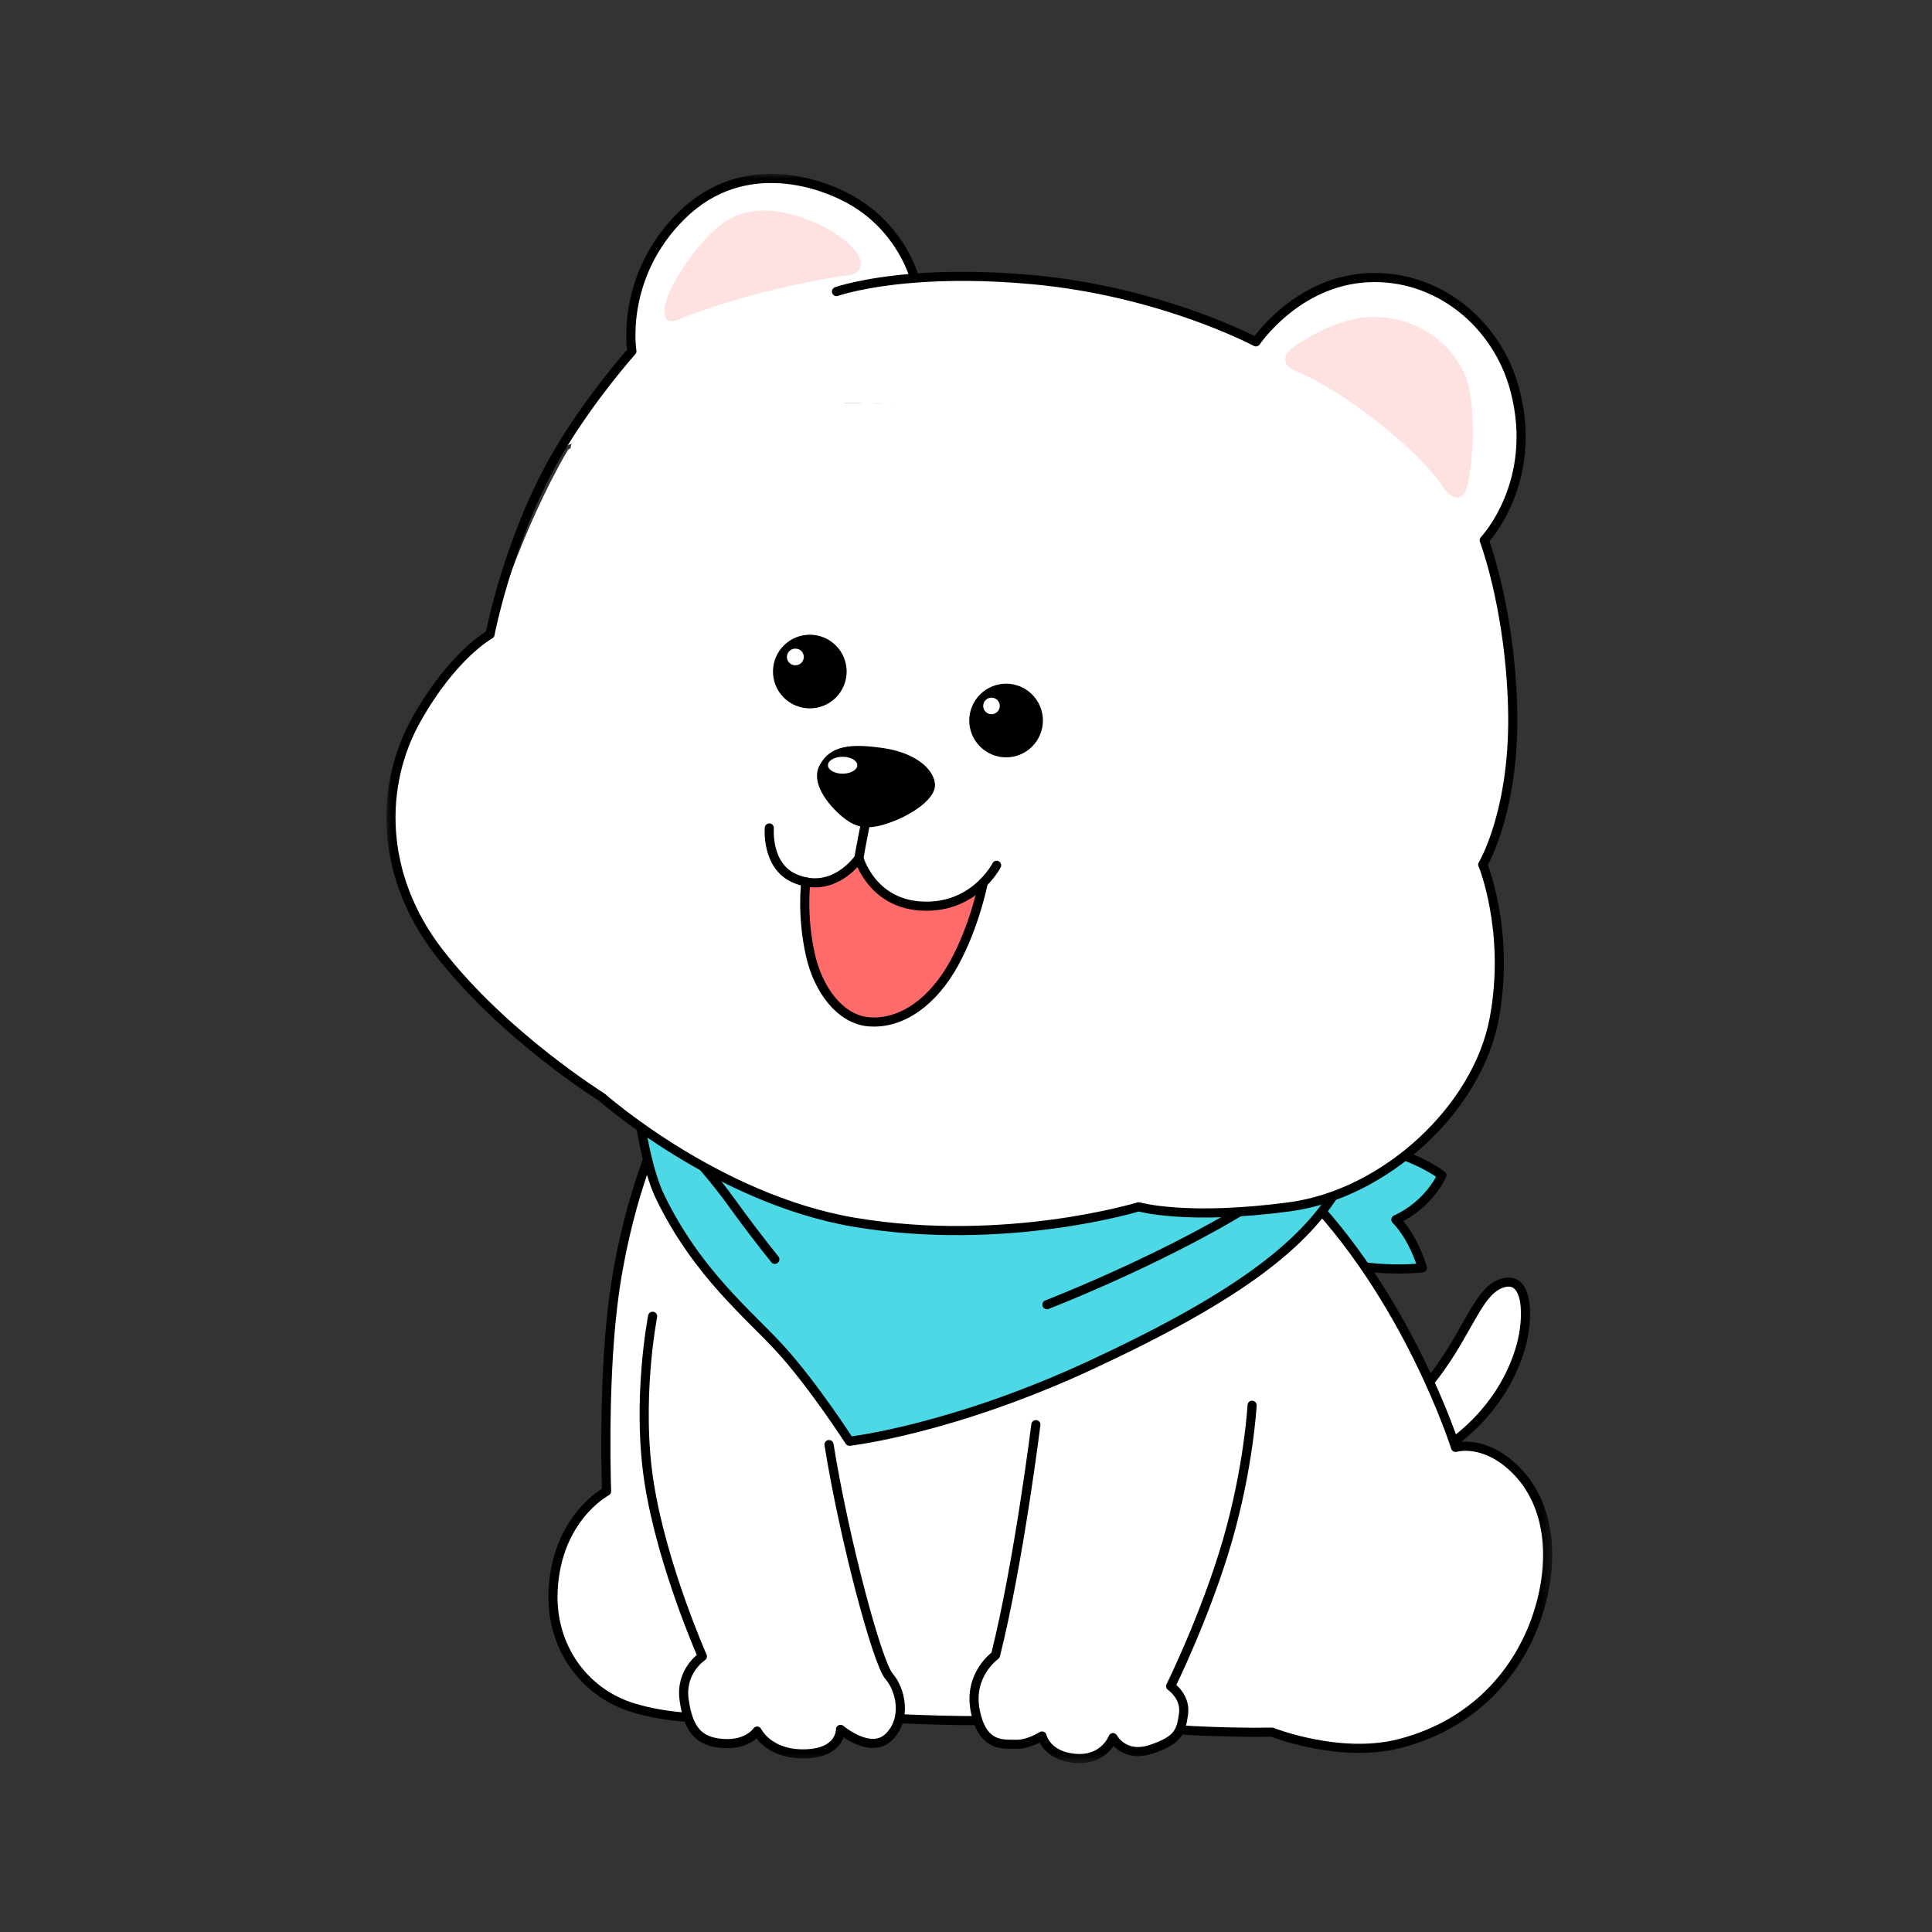 <svg width="200" height="200" viewBox="0 0 200 200" fill="none" xmlns="http://www.w3.org/2000/svg">
<rect x="0" y="0" width="200" height="200" fill="#333333" stroke="none"/>
<mask id="mask0_492_3623" style="mask-type:luminance" maskUnits="userSpaceOnUse" x="40" y="18" width="121" height="165">
<path d="M40 18H160.69V182.522H40V18Z" fill="white"/>
</mask>
<g mask="url(#mask0_492_3623)">
<path d="M146.691 144.549C151.757 139.14 152.601 133.844 155.435 132.855C158.269 131.867 158.284 136.432 157.425 139.439C156.726 141.879 154.849 146.309 149.654 149.858" fill="white"/>
<path d="M146.691 144.549C151.757 139.14 152.601 133.844 155.435 132.855C158.269 131.867 158.284 136.432 157.425 139.439C156.726 141.879 154.849 146.309 149.654 149.858" stroke="black" stroke-width="0.945" stroke-linecap="round" stroke-linejoin="round"/>
<path d="M141.153 118.444C141.153 118.444 145.961 119.26 149.267 121.665C149.267 121.665 147.979 124.672 144.5 126.259C144.5 126.259 146.131 127.72 147.249 131.24C147.249 131.24 142.57 131.842 137.504 130.381L131.021 123.038L141.153 118.444Z" fill="#4CD8E5" stroke="black" stroke-width="0.945" stroke-linecap="round" stroke-linejoin="round"/>
<path d="M68.076 117.456C68.076 117.456 64.698 124.697 63.438 135.116C62.399 143.725 62.793 154.38 62.793 154.38C62.793 154.38 57.598 157.1 57.255 164.713C56.996 170.46 60.453 175.239 65.555 176.791C72.881 179.024 81.725 177.05 81.725 177.05C81.725 177.05 96.351 178.737 109.462 177.881C109.462 177.881 120.854 179.483 131.675 179.313C131.675 179.313 138.637 182.062 144.786 180.516C153.203 178.397 157.667 172.273 159.355 166.577C161.08 160.762 160.186 155.444 156.921 152.179C153.659 148.917 150.681 149.833 150.681 149.833C150.681 149.833 145.699 134.033 134.481 122.868L68.073 117.459L68.076 117.456Z" fill="white" stroke="black" stroke-width="0.945" stroke-linecap="round" stroke-linejoin="round"/>
<path d="M67.56 136.262C67.56 136.262 65.844 145.022 67.217 153.608C68.59 162.194 72.711 171.47 72.711 171.47C72.711 171.47 70.394 172.972 70.822 175.979C71.25 178.986 72.283 180.315 74.859 180.488C77.434 180.661 78.379 179.2 78.379 179.2C78.379 179.2 79.537 181.646 83.316 181.561C87.094 181.476 87.009 179.027 87.009 179.027C87.009 179.027 90.142 181.687 92.031 179.798C93.921 177.909 93.234 174.902 92.031 173.529C90.828 172.157 87.421 159.502 85.819 149.543" fill="white"/>
<path d="M67.56 136.262C67.56 136.262 65.844 145.022 67.217 153.608C68.59 162.194 72.711 171.47 72.711 171.47C72.711 171.47 70.394 172.972 70.822 175.979C71.25 178.986 72.283 180.315 74.859 180.488C77.434 180.661 78.379 179.2 78.379 179.2C78.379 179.2 79.537 181.646 83.316 181.561C87.094 181.476 87.009 179.027 87.009 179.027C87.009 179.027 90.142 181.687 92.031 179.798C93.921 177.909 93.234 174.902 92.031 173.529C90.828 172.157 87.421 159.502 85.819 149.543" stroke="black" stroke-width="0.945" stroke-linecap="round" stroke-linejoin="round"/>
<path d="M107.233 147.481C107.233 147.481 105.457 161.791 103.054 171.354C103.054 171.354 100.192 173.356 100.964 177.135C101.735 180.913 103.883 180.526 105.17 180.57C106.458 180.614 107.875 179.71 107.875 179.71C107.875 179.71 108.303 181.773 111.31 182.028C114.317 182.283 115.218 179.88 115.218 179.88C115.218 179.88 116.335 182.028 119.169 181.083C122.003 180.139 122.261 179.238 122.519 177.434C122.777 175.63 121.187 174.556 121.187 174.556C121.187 174.556 124.808 167.229 127.041 159.556C129.273 151.886 129.616 145.472 129.616 145.472" fill="white"/>
<path d="M107.233 147.481C107.233 147.481 105.457 161.791 103.054 171.354C103.054 171.354 100.192 173.356 100.964 177.135C101.735 180.913 103.883 180.526 105.17 180.57C106.458 180.614 107.875 179.71 107.875 179.71C107.875 179.71 108.303 181.773 111.31 182.028C114.317 182.283 115.218 179.88 115.218 179.88C115.218 179.88 116.335 182.028 119.169 181.083C122.003 180.139 122.261 179.238 122.519 177.434C122.777 175.63 121.187 174.556 121.187 174.556C121.187 174.556 124.808 167.229 127.041 159.556C129.273 151.886 129.616 145.472 129.616 145.472" stroke="black" stroke-width="0.945" stroke-linecap="round" stroke-linejoin="round"/>
<path d="M65.498 109.698C65.498 109.698 66.14 119.383 68.36 123.952C72.195 131.851 77.62 136.162 80.781 139.638C84.244 143.445 87.938 149.197 87.938 149.197C87.938 149.197 98.586 147.994 113.07 141.241C127.721 134.408 136.6 128.36 139.692 120.516L65.498 109.698Z" fill="#4CD8E5" stroke="black" stroke-width="0.945" stroke-linecap="round" stroke-linejoin="round"/>
<path d="M67.245 114.735C67.245 114.735 72.62 120.128 75.746 124.496C77.181 126.492 78.67 128.449 80.211 130.365M108.379 135.06C108.379 135.06 121.716 129.909 131.134 123.668" stroke="black" stroke-width="0.945" stroke-linecap="round" stroke-linejoin="round"/>
<path d="M156.578 73.004C156.924 83.822 153 89.5 153 89.5C153 89.5 156.351 96.416 154.689 105.406C152.954 114.811 144.216 123.608 134.37 124.928C123.618 126.363 118.744 124.928 118.744 124.928C118.744 124.928 104.899 129.156 89.317 126.53C75.063 124.125 64.162 115.094 64.162 115.094C64.162 115.094 52.106 107.235 45.406 98.536C39.254 90.54 39.31 81.275 43.09 74.52C46.868 67.763 50.731 65.673 50.731 65.673C50.731 65.673 53.313 56.63 57.835 48.27C58.149 47.688 58.48 47.111 58.82 46.541C58.82 46.541 67.258 41.214 89.78 41.743C109.186 42.203 127.306 48.969 136.837 53.881C149.948 60.635 156.358 69.253 156.358 69.253C156.462 70.443 156.541 71.693 156.582 73.003H156.579L156.578 73.004Z" fill="white"/>
<path d="M94.673 28.793C97.863 28.544 101.984 28.494 107.018 28.963C120.328 30.21 130.016 35.389 130.016 35.389C130.016 35.389 134.197 29.143 141.537 28.749C148.75 28.362 154.994 33.434 156.823 40.386C159.342 49.961 153.646 55.928 153.646 55.928C153.646 55.928 155.63 61.126 156.354 69.253C156.354 69.253 149.081 60.635 135.97 53.881C126.439 48.969 108.319 42.203 88.914 41.743C66.392 41.214 57.954 46.542 57.954 46.542C61.254 41.007 65.412 36.35 65.412 36.35C65.412 36.35 64.125 28.664 70.564 22.31C77.006 15.956 85.334 18.932 88.684 21.05C93.479 24.083 94.673 28.79 94.673 28.79V28.793Z" fill="white"/>
<path d="M86.593 30.182C86.593 30.182 89.32 29.209 94.673 28.793C97.863 28.544 101.984 28.494 107.018 28.963C120.328 30.21 130.016 35.389 130.016 35.389C130.016 35.389 134.197 29.143 141.537 28.749C148.75 28.362 154.994 33.434 156.823 40.386C159.342 49.961 153.646 55.928 153.646 55.928C153.646 55.928 155.63 61.126 156.354 69.253C156.458 70.443 156.537 71.693 156.578 73.003C156.924 83.822 153.5 89.5 153.5 89.5C153.5 89.5 156.351 96.416 154.689 105.406C152.954 114.81 143.353 123.608 133.508 124.927C122.755 126.363 117.881 124.927 117.881 124.927C117.881 124.927 104.037 129.156 88.454 126.53C74.2 124.124 62.324 113.598 62.324 113.598C62.324 113.598 52.104 107.235 45.403 98.535C39.251 90.541 39.307 81.275 43.086 74.521C46.864 67.764 50.727 65.673 50.727 65.673C50.727 65.673 52.447 56.63 56.967 48.27C57.283 47.688 57.613 47.112 57.953 46.542C61.253 41.007 65.413 36.35 65.413 36.35C65.413 36.35 64.125 28.664 70.563 22.31C77.006 15.956 85.333 18.932 88.683 21.05C93.479 24.083 94.673 28.79 94.673 28.79" stroke="black" stroke-width="0.945" stroke-linecap="round" stroke-linejoin="round"/>
<path d="M83.832 73.331C84.843 73.331 85.813 72.929 86.528 72.214C87.243 71.499 87.645 70.529 87.645 69.518C87.645 68.507 87.243 67.537 86.528 66.822C85.813 66.107 84.843 65.705 83.832 65.705C82.82 65.705 81.85 66.107 81.135 66.822C80.42 67.537 80.019 68.507 80.019 69.518C80.019 70.529 80.42 71.499 81.135 72.214C81.85 72.929 82.82 73.331 83.832 73.331Z" fill="black"/>
<path d="M82.32 68.866C82.435 68.87 82.55 68.851 82.658 68.809C82.766 68.768 82.864 68.705 82.947 68.625C83.03 68.545 83.096 68.449 83.141 68.342C83.186 68.236 83.209 68.122 83.209 68.007C83.209 67.891 83.186 67.777 83.141 67.671C83.096 67.564 83.03 67.468 82.947 67.388C82.864 67.308 82.766 67.245 82.658 67.204C82.55 67.162 82.435 67.143 82.32 67.147C82.092 67.147 81.873 67.238 81.712 67.399C81.551 67.56 81.46 67.779 81.46 68.007C81.46 68.235 81.551 68.454 81.712 68.615C81.873 68.776 82.092 68.866 82.32 68.866Z" fill="white"/>
<path d="M104.15 78.4C105.161 78.4 106.131 77.998 106.846 77.283C107.561 76.568 107.963 75.598 107.963 74.587C107.963 73.576 107.561 72.606 106.846 71.891C106.131 71.176 105.161 70.774 104.15 70.774C103.139 70.774 102.169 71.176 101.454 71.891C100.739 72.606 100.337 73.576 100.337 74.587C100.337 75.598 100.739 76.568 101.454 77.283C102.169 77.998 103.139 78.4 104.15 78.4Z" fill="black"/>
<path d="M102.639 73.936C102.867 73.936 103.086 73.846 103.247 73.684C103.408 73.523 103.498 73.305 103.498 73.077C103.498 72.849 103.408 72.631 103.247 72.47C103.086 72.308 102.867 72.218 102.639 72.218C102.411 72.218 102.193 72.308 102.032 72.47C101.871 72.631 101.78 72.849 101.78 73.077C101.78 73.305 101.871 73.523 102.032 73.684C102.193 73.846 102.411 73.936 102.639 73.936Z" fill="white"/>
<path d="M91.398 77.436C94.641 77.899 96.597 79.505 96.785 81.107C96.996 82.915 93.467 84.921 90.985 85.494C89.811 85.764 88.747 85.701 87.588 84.851C86.004 83.689 83.828 81.171 84.833 79.241C85.938 77.115 88.149 76.973 91.398 77.436Z" fill="black"/>
<path d="M87.226 80.091C88.064 80.091 88.744 79.699 88.744 79.216C88.744 78.732 88.064 78.34 87.226 78.34C86.388 78.34 85.709 78.732 85.709 79.216C85.709 79.699 86.389 80.091 87.226 80.091Z" fill="white"/>
<path d="M101.789 91.376C101.789 91.376 100.92 95.816 98.772 99.723C96.628 103.63 93.379 106.064 89.928 105.777C87.059 105.538 84.704 102.572 83.876 98.778C82.982 94.698 83.404 91.429 83.423 91.297C86.811 91.964 88.913 88.832 88.913 88.832C88.913 88.832 90.173 93.412 95.211 93.784C98.407 94.02 100.542 92.622 101.789 91.376Z" fill="#FF6B6B"/>
<path d="M79.638 85.71C79.638 85.71 79.295 89.634 82.242 90.922C82.652 91.102 83.045 91.224 83.422 91.297C86.811 91.964 88.914 88.831 88.914 88.831C88.914 88.831 90.174 93.412 95.211 93.784C98.407 94.02 100.542 92.622 101.789 91.375C102.733 90.431 103.168 89.575 103.168 89.575" stroke="black" stroke-width="0.945" stroke-linecap="round" stroke-linejoin="round"/>
<path d="M83.423 91.293C83.403 91.429 82.982 94.697 83.876 98.778C84.704 102.572 87.059 105.538 89.928 105.777C93.378 106.064 96.628 103.63 98.772 99.722C100.92 95.815 101.789 91.375 101.789 91.375" stroke="black" stroke-width="0.945" stroke-linecap="round" stroke-linejoin="round"/>
<path d="M70.091 33.13C75.781 30.83 82.866 29.178 87.954 28.47C88.999 28.325 89.717 27.345 88.426 25.828C86.452 23.51 82.33 21.986 79.751 21.813C77.176 21.64 75.371 22.415 73.568 24.175C72.176 25.535 69.682 28.769 68.974 31.108C68.59 32.374 68.706 33.687 70.091 33.126V33.13ZM134.053 38.368C139.49 40.658 146.912 46.684 149.279 50.305C150.252 51.795 151.512 52.093 151.94 50.163C152.368 48.23 152.828 43.567 152.053 40.088C151.282 36.608 147.787 33.161 142.907 32.83C138.98 32.566 135.366 34.933 133.876 35.935C133.07 36.479 132.425 37.685 134.049 38.368H134.053Z" fill="#FEE2E2"/>
<path d="M89.597 85.207C89.597 85.207 89.077 87.802 88.917 88.832" stroke="black" stroke-width="0.945" stroke-linecap="round" stroke-linejoin="round"/>
</g>
<path d="M87 41.5C92.86 44 70.006 48.5 66.14 48.5C62.274 48.5 58.5 48.5 59.14 46C61.5 43 62.274 43.5 66.14 43.5C70 42.5 100.36 36.5 87 41.5Z" fill="white"/>
</svg>
